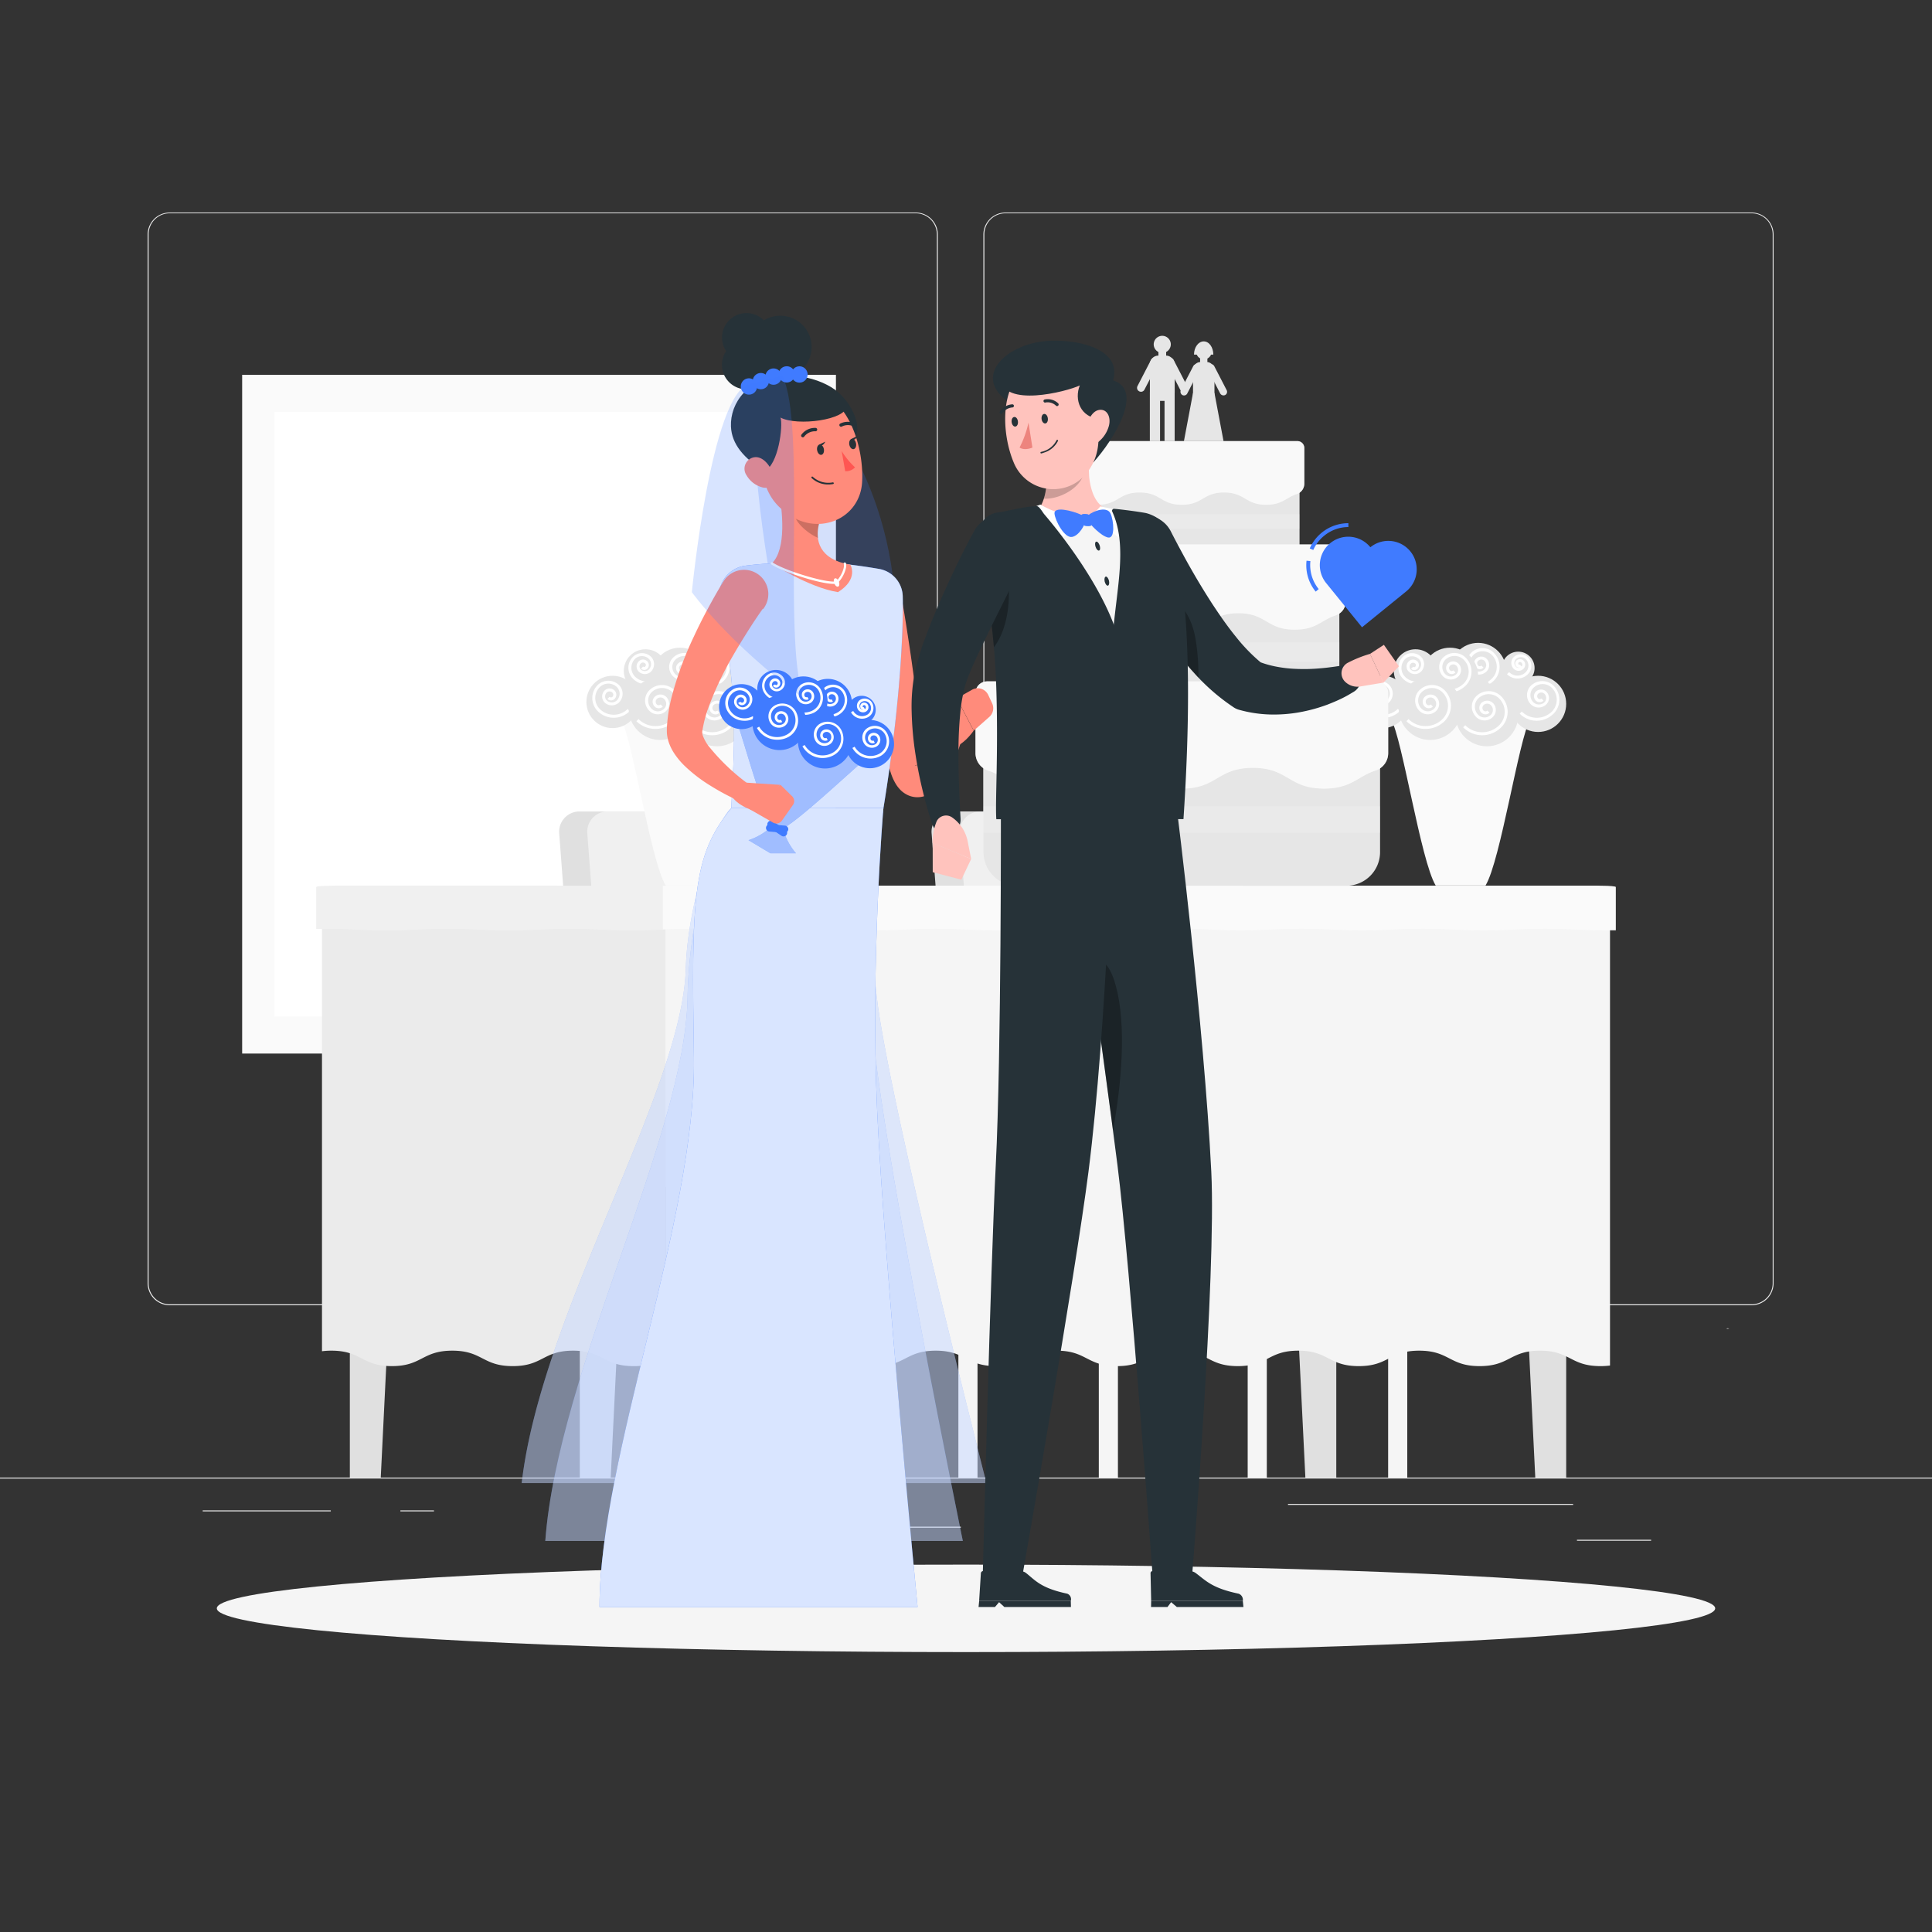 <svg xmlns="http://www.w3.org/2000/svg" viewBox="0 0 500 500"><rect x="0" y="0" width="500" height="500" fill="#333333" stroke="none"/><g id="freepik--background-complete--inject-1"><rect y="382.4" width="500" height="0.25" style="fill:#ebebeb"></rect><rect x="333.33" y="389.21" width="73.79" height="0.25" style="fill:#ebebeb"></rect><rect x="103.62" y="390.89" width="8.69" height="0.25" style="fill:#ebebeb"></rect><rect x="408.12" y="398.49" width="19.19" height="0.25" style="fill:#ebebeb"></rect><rect x="200" y="395.11" width="48.67" height="0.25" style="fill:#ebebeb"></rect><rect x="166.72" y="395.11" width="24.38" height="0.25" style="fill:#ebebeb"></rect><rect x="52.46" y="390.89" width="33.15" height="0.25" style="fill:#ebebeb"></rect><path d="M237,337.8H43.91a5.71,5.71,0,0,1-5.7-5.71V60.66A5.71,5.71,0,0,1,43.91,55H237a5.71,5.71,0,0,1,5.71,5.71V332.09A5.71,5.71,0,0,1,237,337.8ZM43.91,55.2a5.46,5.46,0,0,0-5.45,5.46V332.09a5.46,5.46,0,0,0,5.45,5.46H237a5.47,5.47,0,0,0,5.46-5.46V60.66A5.47,5.47,0,0,0,237,55.2Z" style="fill:#ebebeb"></path><path d="M453.31,337.8H260.21a5.72,5.72,0,0,1-5.71-5.71V60.66A5.72,5.72,0,0,1,260.21,55h193.1A5.71,5.71,0,0,1,459,60.66V332.09A5.71,5.71,0,0,1,453.31,337.8ZM260.21,55.2a5.47,5.47,0,0,0-5.46,5.46V332.09a5.47,5.47,0,0,0,5.46,5.46h193.1a5.47,5.47,0,0,0,5.46-5.46V60.66a5.47,5.47,0,0,0-5.46-5.46Z" style="fill:#ebebeb"></path><path d="M447.5,343.83a2.38,2.38,0,0,1-.67.07l.15-.14C447.3,343.78,447.5,343.8,447.5,343.83Z" style="fill:#f5f5f5"></path><rect x="62.67" y="97" width="153.67" height="175.66" style="fill:#fafafa"></rect><rect x="71.05" y="106.59" width="136.9" height="156.5" style="fill:#fff"></rect><path d="M320.25,307.17H248l-6.89-91.38A5.24,5.24,0,0,1,246.2,210h61.49a6,6,0,0,1,5.68,5.78Z" style="fill:#e0e0e0"></path><path d="M327.54,307.17H255.32l-6.89-91.38a5.25,5.25,0,0,1,5.06-5.78H315a6,6,0,0,1,5.68,5.78Z" style="fill:#f0f0f0"></path><path d="M257,291.12H307a0,0,0,0,1,0,0v16.05a0,0,0,0,1,0,0H251.39a0,0,0,0,1,0,0V296.68A5.57,5.57,0,0,1,257,291.12Z" style="fill:#e0e0e0"></path><path d="M296.16,291.12h63.61a5.57,5.57,0,0,1,5.57,5.57v10.49a0,0,0,0,1,0,0H290.6a0,0,0,0,1,0,0V296.68A5.57,5.57,0,0,1,296.16,291.12Z" style="fill:#f0f0f0"></path><rect x="248.03" y="307.17" width="4.95" height="75.23" style="fill:#f5f5f5"></rect><rect x="284.37" y="307.17" width="4.95" height="75.23" style="fill:#f5f5f5"></rect><rect x="322.9" y="307.17" width="4.95" height="75.23" style="fill:#f5f5f5"></rect><rect x="359.25" y="307.17" width="4.95" height="75.23" style="fill:#f5f5f5"></rect><path d="M223.84,307.17H151.62l-6.89-91.38a5.25,5.25,0,0,1,5.06-5.78h61.49a6,6,0,0,1,5.68,5.78Z" style="fill:#e0e0e0"></path><path d="M231.13,307.17H158.91L152,215.79a5.25,5.25,0,0,1,5.06-5.78h61.5a6,6,0,0,1,5.67,5.78Z" style="fill:#f0f0f0"></path><path d="M160.55,291.12h50.08a0,0,0,0,1,0,0v16.05a0,0,0,0,1,0,0H155a0,0,0,0,1,0,0V296.68A5.57,5.57,0,0,1,160.55,291.12Z" style="fill:#e0e0e0"></path><path d="M199.75,291.12h63.61a5.57,5.57,0,0,1,5.57,5.57v10.49a0,0,0,0,1,0,0H194.19a0,0,0,0,1,0,0V296.68A5.57,5.57,0,0,1,199.75,291.12Z" style="fill:#f0f0f0"></path><rect x="151.62" y="307.17" width="4.95" height="75.23" style="fill:#f5f5f5"></rect><rect x="187.96" y="307.17" width="4.95" height="75.23" style="fill:#f5f5f5"></rect><rect x="226.49" y="307.17" width="4.95" height="75.23" style="fill:#f5f5f5"></rect><rect x="262.84" y="307.17" width="4.95" height="75.23" style="fill:#f5f5f5"></rect><polygon points="98.54 382.4 90.54 382.4 90.54 238.01 105.63 238.01 98.54 382.4" style="fill:#e0e0e0"></polygon><polygon points="158.05 382.4 150.05 382.4 150.05 238.01 165.13 238.01 158.05 382.4" style="fill:#e0e0e0"></polygon><polygon points="397.33 382.4 405.33 382.4 405.33 238.01 390.25 238.01 397.33 382.4" style="fill:#e0e0e0"></polygon><polygon points="337.83 382.4 345.83 382.4 345.83 238.01 330.74 238.01 337.83 382.4" style="fill:#e0e0e0"></polygon><path d="M172.22,229.23v122.1a15.41,15.41,0,0,1-8.25,2.22c-7.82,0-7.82-4-15.64-4s-7.82,4-15.64,4-7.82-4-15.64-4-7.82,4-15.64,4-7.82-4-15.64-4a17.83,17.83,0,0,0-2.44.15v-117a3.5,3.5,0,0,1,3.5-3.5Z" style="fill:#ebebeb"></path><path d="M416.67,232.73V353.4a19.92,19.92,0,0,1-2.46.15c-7.83,0-7.83-4-15.65-4s-7.82,4-15.64,4-7.82-4-15.64-4-7.82,4-15.64,4-7.82-4-15.64-4-7.82,4-15.64,4-7.82-4-15.64-4-7.82,4-15.64,4-7.82-4-15.64-4-7.82,4-15.64,4-7.82-4-15.64-4-7.82,4-15.64,4-7.82-4-15.63-4-7.82,4-15.64,4-7.82-4-15.64-4a14.53,14.53,0,0,0-7.39,1.78V229.23h241A3.5,3.5,0,0,1,416.67,232.73Z" style="fill:#f5f5f5"></path><path d="M171.52,229.23v11.34c-2.13.1-4.09.21-8.32.21-7.89,0-7.89-.37-15.78-.37s-7.89.37-15.78.37-7.89-.37-15.78-.37-7.89.37-15.78.37-7.89-.37-15.78-.37H81.83V229.56c0-.18,1.59-.33,3.54-.33Z" style="fill:#f0f0f0"></path><path d="M418.17,229.56v11.2l-2.49,0c-7.9,0-7.9-.37-15.79-.37s-7.89.37-15.78.37-7.89-.37-15.78-.37-7.89.37-15.78.37-7.89-.37-15.78-.37-7.89.37-15.78.37-7.89-.37-15.78-.37-7.89.37-15.78.37-7.89-.37-15.78-.37-7.89.37-15.78.37-7.89-.37-15.78-.37-7.89.37-15.78.37-7.89-.37-15.77-.37-7.89.37-15.78.37-7.89-.37-15.78-.37c-3.66,0-5.62.08-7.46.16V229.23H414.63C416.58,229.23,418.17,229.38,418.17,229.56Z" style="fill:#fafafa"></path><path d="M396,186.18c-2.91,5-7.66,36.61-11.55,43H371.56c-3.9-6.44-8.64-38.07-11.55-43,8.69-3.63,18-.81,18-.81S387.26,182.55,396,186.18Z" style="fill:#fafafa"></path><path d="M387.36,177.3a3.43,3.43,0,1,0,3.43-3.43A3.43,3.43,0,0,0,387.36,177.3Z" style="fill:#e6e6e6"></path><circle cx="382.54" cy="173.64" r="7.27" style="fill:#e6e6e6"></circle><path d="M382.21,178a6.3,6.3,0,0,1-4.45-1.83l.55-.55a5.51,5.51,0,0,0,7.79,0,4.33,4.33,0,0,0,0-6.12,3.47,3.47,0,0,0-4.79,0,2.63,2.63,0,0,0,0,3.72,2.07,2.07,0,0,0,2.87,0,1.56,1.56,0,0,0,0-2.19,1.16,1.16,0,0,0-1.64,0,.86.86,0,0,0,0,1.21.61.61,0,0,0,.85,0l.55.54a1.38,1.38,0,0,1-1.95,0,1.62,1.62,0,0,1,0-2.29,1.94,1.94,0,0,1,2.73,0,2.31,2.31,0,0,1,0,3.28,2.87,2.87,0,0,1-4,0,3.4,3.4,0,0,1,0-4.82,4.15,4.15,0,0,1,5.88,0,5.11,5.11,0,0,1,0,7.22A6.29,6.29,0,0,1,382.21,178Z" style="fill:#fff"></path><path d="M378.62,178a3.43,3.43,0,1,0,3.43-3.43A3.44,3.44,0,0,0,378.62,178Z" style="fill:#e6e6e6"></path><circle cx="375.26" cy="174.89" r="7.27" style="fill:#e6e6e6"></circle><path d="M374.93,179.26a6.29,6.29,0,0,1-4.44-1.84l.55-.55a5.51,5.51,0,0,0,7.79,0,4.33,4.33,0,0,0,0-6.12,3.39,3.39,0,0,0-4.79,0,2.63,2.63,0,0,0,0,3.72,2,2,0,0,0,2.87,0,1.55,1.55,0,0,0,0-2.18,1.16,1.16,0,0,0-1.64,0,.85.85,0,0,0,0,1.2.6.6,0,0,0,.85,0l.55.55a1.39,1.39,0,0,1-1.95,0,1.64,1.64,0,0,1,0-2.3,1.94,1.94,0,0,1,2.73,0,2.32,2.32,0,0,1,0,3.28,2.81,2.81,0,0,1-4,0,3.42,3.42,0,0,1,0-4.81,4.15,4.15,0,0,1,5.88,0,5.1,5.1,0,0,1,0,7.21A6.27,6.27,0,0,1,374.93,179.26Z" style="fill:#fff"></path><circle cx="357.8" cy="181.66" r="6.77" style="fill:#e6e6e6"></circle><path d="M358.11,185.75A5.83,5.83,0,0,1,354,184a4.78,4.78,0,0,1,0-6.75,4,4,0,0,1,5.51,0,3.21,3.21,0,0,1,0,4.52,2.7,2.7,0,0,1-3.72,0,2.17,2.17,0,0,1,0-3.09,1.82,1.82,0,0,1,2.57,0,1.53,1.53,0,0,1,0,2.17,1.3,1.3,0,0,1-1.84,0l.54-.54a.55.55,0,0,0,.76,0,.77.77,0,0,0,0-1.09,1.06,1.06,0,0,0-1.49,0,1.42,1.42,0,0,0,0,2,1.89,1.89,0,0,0,2.63,0,2.42,2.42,0,0,0,0-3.43,3.14,3.14,0,0,0-4.42,0,4,4,0,0,0,0,5.67,5.13,5.13,0,0,0,7.22,0l.54.54A5.83,5.83,0,0,1,358.11,185.75Z" style="fill:#fff"></path><circle cx="366.33" cy="173.64" r="5.61" style="fill:#e6e6e6"></circle><path d="M366.58,177.1a5,5,0,0,1-3.49-1.44,4,4,0,0,1,0-5.69,3.38,3.38,0,0,1,4.67,0,2.73,2.73,0,0,1,0,3.84,2.3,2.3,0,0,1-3.18,0,1.86,1.86,0,0,1,0-2.65,1.61,1.61,0,0,1,2.23,0,1.32,1.32,0,0,1,.39.94,1.34,1.34,0,0,1-.39,1,1.19,1.19,0,0,1-1.63,0l.55-.55a.38.38,0,0,0,.53,0,.54.54,0,0,0,.17-.4.56.56,0,0,0-.17-.4.82.82,0,0,0-1.14,0,1.1,1.1,0,0,0,0,1.56,1.51,1.51,0,0,0,2.09,0,1.94,1.94,0,0,0,0-2.75,2.59,2.59,0,0,0-3.57,0,3.27,3.27,0,0,0,0,4.61,4.18,4.18,0,0,0,5.89,0l.54.54A4.91,4.91,0,0,1,366.58,177.1Z" style="fill:#fff"></path><path d="M366.7,176.86a3.43,3.43,0,1,0,3.43-3.43A3.43,3.43,0,0,0,366.7,176.86Z" style="fill:#e6e6e6"></path><circle cx="398.06" cy="182.16" r="7.27" style="fill:#e6e6e6"></circle><path d="M397.73,186.53a6.23,6.23,0,0,1-4.44-1.84l.55-.54a5.52,5.52,0,0,0,7.79,0,4.36,4.36,0,0,0,0-6.13,3.39,3.39,0,0,0-4.79,0,2.64,2.64,0,0,0,0,3.73,2.09,2.09,0,0,0,2.87,0,1.56,1.56,0,0,0,.45-1.1,1.54,1.54,0,0,0-.45-1.09,1.16,1.16,0,0,0-1.64,0,.84.84,0,0,0,0,1.2.56.56,0,0,0,.42.18h0a.58.58,0,0,0,.43-.18l.54.55a1.35,1.35,0,0,1-1,.4h0a1.35,1.35,0,0,1-1-.4,1.64,1.64,0,0,1,0-2.3,1.94,1.94,0,0,1,2.73,0,2.32,2.32,0,0,1,0,3.28,2.86,2.86,0,0,1-4,0,3.39,3.39,0,0,1,0-4.81,4.16,4.16,0,0,1,5.88,0,5.1,5.1,0,0,1,0,7.21A6.23,6.23,0,0,1,397.73,186.53Z" style="fill:#fff"></path><circle cx="384.81" cy="185" r="8.14" style="fill:#e6e6e6"></circle><path d="M383.6,190.28a7,7,0,0,1-4.94-2.05l.54-.54a6.23,6.23,0,0,0,8.79,0,4.9,4.9,0,0,0,0-6.92,3.84,3.84,0,0,0-5.43,0,3,3,0,0,0,0,4.23,2.33,2.33,0,0,0,3.28,0,1.78,1.78,0,0,0,0-2.51,1.37,1.37,0,0,0-1.9,0,1,1,0,0,0,0,1.41.72.72,0,0,0,1,0l.54.54a1.52,1.52,0,0,1-2.11,0,1.77,1.77,0,0,1,0-2.5,2.16,2.16,0,0,1,3,0,2.54,2.54,0,0,1,0,3.6,3.07,3.07,0,0,1-4.36,0,3.76,3.76,0,0,1,0-5.32,4.6,4.6,0,0,1,6.51,0,5.66,5.66,0,0,1,0,8A7,7,0,0,1,383.6,190.28Z" style="fill:#fff"></path><circle cx="370.13" cy="183.36" r="8.14" style="fill:#e6e6e6"></circle><path d="M368.92,188.64a6.93,6.93,0,0,1-4.94-2l.54-.54a6.23,6.23,0,0,0,8.79,0,4.89,4.89,0,0,0,0-6.92,3.84,3.84,0,0,0-5.43,0,3,3,0,0,0,0,4.23,2.33,2.33,0,0,0,3.28,0,1.77,1.77,0,0,0,0-2.51,1.34,1.34,0,0,0-1.9,0,1,1,0,0,0,0,1.41.71.71,0,0,0,.51.21h0a.71.71,0,0,0,.51-.21l.54.55a1.47,1.47,0,0,1-1.05.43h0a1.51,1.51,0,0,1-1.06-.43,1.78,1.78,0,0,1,0-2.51,2.18,2.18,0,0,1,3,0,2.57,2.57,0,0,1,0,3.61,3.1,3.1,0,0,1-4.37,0,3.77,3.77,0,0,1,0-5.33,4.61,4.61,0,0,1,6.52,0,5.69,5.69,0,0,1,0,8A7,7,0,0,1,368.92,188.64Z" style="fill:#fff"></path><circle cx="392.91" cy="172.89" r="4.24" style="fill:#e6e6e6"></circle><path d="M392.71,175.6a3.79,3.79,0,0,1-2.7-1.12l.55-.54a3,3,0,0,0,4.31,0,2.38,2.38,0,0,0,0-3.35,1.82,1.82,0,0,0-2.56,0,1.38,1.38,0,0,0,0,1.95,1,1,0,0,0,1.15.2,1,1,0,0,1-1-.23,1.1,1.1,0,0,1,0-1.56,1.31,1.31,0,0,1,1.82,0,1.5,1.5,0,0,1,0,2.13,1.8,1.8,0,0,1-2.54,0,2.14,2.14,0,0,1,0-3,2.59,2.59,0,0,1,3.66,0,3.14,3.14,0,0,1,0,4.43A3.82,3.82,0,0,1,392.71,175.6Zm.58-3.64.52.52a.75.75,0,0,0-.06-1,.53.53,0,0,0-.73,0,.33.33,0,0,0,0,.47A.18.18,0,0,0,393.29,172Z" style="fill:#fff"></path><rect x="265.09" y="141.75" width="81.53" height="41.18" rx="2.63" ry="2.63" style="fill:#e6e6e6"></rect><rect x="275.4" y="114.79" width="60.92" height="30.77" rx="1.97" ry="1.97" style="fill:#e6e6e6"></rect><path d="M348.28,143.3v12.33a3.79,3.79,0,0,1-2.6,3.63c-3.67,1.16-4.95,3.7-10.6,3.7-7.31,0-7.31-4.26-14.62-4.26s-7.3,4.26-14.61,4.26-7.31-4.26-14.61-4.26S283.93,163,276.62,163c-5.64,0-6.93-2.54-10.58-3.7a3.79,3.79,0,0,1-2.6-3.63V143.3a2.38,2.38,0,0,1,2.37-2.39H345.9A2.39,2.39,0,0,1,348.28,143.3Z" style="fill:#f0f0f0"></path><path d="M348.28,143.3v12.33a3.79,3.79,0,0,1-2.6,3.63c-3.67,1.16-4.95,3.7-10.6,3.7-7.31,0-7.31-4.26-14.62-4.26s-7.3,4.26-14.61,4.26-7.31-4.26-14.61-4.26S283.93,163,276.62,163c-5.64,0-6.93-2.54-10.58-3.7a3.79,3.79,0,0,1-2.6-3.63V143.3a2.38,2.38,0,0,1,2.37-2.39H345.9A2.39,2.39,0,0,1,348.28,143.3Z" style="fill:#fff;opacity:0.6"></path><path d="M337.55,115.94v9.21a2.81,2.81,0,0,1-1.94,2.71c-2.74.87-3.7,2.77-7.92,2.77-5.46,0-5.46-3.18-10.92-3.18s-5.46,3.18-10.92,3.18-5.46-3.18-10.92-3.18-5.45,3.18-10.91,3.18c-4.22,0-5.18-1.9-7.91-2.76a2.83,2.83,0,0,1-1.94-2.72v-9.21a1.78,1.78,0,0,1,1.77-1.78h59.84A1.78,1.78,0,0,1,337.55,115.94Z" style="fill:#f0f0f0"></path><path d="M337.55,115.94v9.21a2.81,2.81,0,0,1-1.94,2.71c-2.74.87-3.7,2.77-7.92,2.77-5.46,0-5.46-3.18-10.92-3.18s-5.46,3.18-10.92,3.18-5.46-3.18-10.92-3.18-5.45,3.18-10.91,3.18c-4.22,0-5.18-1.9-7.91-2.76a2.83,2.83,0,0,1-1.94-2.72v-9.21a1.78,1.78,0,0,1,1.77-1.78h59.84A1.78,1.78,0,0,1,337.55,115.94Z" style="fill:#fff;opacity:0.6"></path><rect x="275.4" y="133.08" width="60.92" height="3.76" style="fill:#fafafa;opacity:0.2"></rect><path d="M257.85,177.39h96a3.31,3.31,0,0,1,3.31,3.31v39.82a8.71,8.71,0,0,1-8.71,8.71H263.24a8.71,8.71,0,0,1-8.71-8.71V180.7A3.31,3.31,0,0,1,257.85,177.39Z" style="fill:#e6e6e6"></path><rect x="254.54" y="208.67" width="102.65" height="6.85" style="fill:#fafafa;opacity:0.2"></rect><rect x="265.09" y="166.24" width="81.53" height="5.04" style="fill:#fafafa;opacity:0.2"></rect><path d="M359.26,179.34v15.52a4.76,4.76,0,0,1-3.27,4.56c-4.61,1.47-6.23,4.67-13.34,4.67-9.21,0-9.21-5.37-18.41-5.37s-9.2,5.37-18.39,5.37-9.2-5.37-18.4-5.37-9.2,5.37-18.4,5.37c-7.1,0-8.72-3.2-13.33-4.66a4.78,4.78,0,0,1-3.26-4.57V179.34a3,3,0,0,1,3-3H356.27A3,3,0,0,1,359.26,179.34Z" style="fill:#f0f0f0"></path><path d="M359.26,179.34v15.52a4.76,4.76,0,0,1-3.27,4.56c-4.61,1.47-6.23,4.67-13.34,4.67-9.21,0-9.21-5.37-18.41-5.37s-9.2,5.37-18.39,5.37-9.2-5.37-18.4-5.37-9.2,5.37-18.4,5.37c-7.1,0-8.72-3.2-13.33-4.66a4.78,4.78,0,0,1-3.26-4.57V179.34a3,3,0,0,1,3-3H356.27A3,3,0,0,1,359.26,179.34Z" style="fill:#fff;opacity:0.6"></path><path d="M303,89.12a2.21,2.21,0,1,1-2.21-2.21A2.21,2.21,0,0,1,303,89.12Z" style="fill:#e6e6e6"></path><rect x="297.59" y="92.02" width="6.42" height="11.73" rx="2.21" ry="2.21" style="fill:#e6e6e6"></rect><path d="M300.8,93.64h0a1,1,0,0,1-1-1V91a1,1,0,0,1,1-1h0a1,1,0,0,1,1,1v1.68A1,1,0,0,1,300.8,93.64Z" style="fill:#e6e6e6"></path><path d="M294.82,101.27h0a1,1,0,0,1-.43-1.37l3.47-6.72a1,1,0,0,1,1.37-.44h0a1,1,0,0,1,.43,1.37l-3.47,6.72A1,1,0,0,1,294.82,101.27Z" style="fill:#e6e6e6"></path><path d="M306.79,101.27h0a1,1,0,0,0,.43-1.37l-3.47-6.72a1,1,0,0,0-1.37-.44h0a1,1,0,0,0-.43,1.37l3.47,6.72A1,1,0,0,0,306.79,101.27Z" style="fill:#e6e6e6"></path><path d="M298.9,100.37a1.32,1.32,0,0,0-1.32,1.31v12.48h2.64V101.68A1.32,1.32,0,0,0,298.9,100.37Z" style="fill:#e6e6e6"></path><path d="M302.7,100.37a1.32,1.32,0,0,0-1.32,1.31v12.48H304V101.68A1.32,1.32,0,0,0,302.7,100.37Z" style="fill:#e6e6e6"></path><path d="M313.57,91a2,2,0,1,1-2-2A2,2,0,0,1,313.57,91Z" style="fill:#e6e6e6"></path><path d="M311.53,88.35c-1.39,0-2.52,1.53-2.52,3.42h5C314,89.88,312.92,88.35,311.53,88.35Z" style="fill:#e6e6e6"></path><rect x="308.75" y="93.69" width="5.55" height="10.85" rx="1.97" ry="1.97" style="fill:#e6e6e6"></rect><rect x="310.59" y="91.77" width="1.88" height="3.43" rx="0.94" ry="0.94" style="fill:#e6e6e6"></rect><path d="M306,102.24h0a1,1,0,0,1-.41-1.27l3.22-6.21a.93.93,0,0,1,1.26-.4h0a.93.93,0,0,1,.4,1.26l-3.21,6.22A.94.94,0,0,1,306,102.24Z" style="fill:#e6e6e6"></path><path d="M317.06,102.24h0a.94.94,0,0,0,.4-1.27l-3.21-6.21a.94.94,0,0,0-1.27-.4h0a1,1,0,0,0-.4,1.26l3.21,6.22A1,1,0,0,0,317.06,102.24Z" style="fill:#e6e6e6"></path><polygon points="314.3 101.7 311.53 101.7 308.75 101.7 306.4 114.16 311.53 114.16 316.65 114.16 314.3 101.7" style="fill:#e6e6e6"></polygon><path d="M196.67,186.18c-2.9,5-7.65,36.61-11.54,43H172.28c-3.89-6.44-8.64-38.07-11.54-43,8.69-3.63,18-.81,18-.81S188,182.55,196.67,186.18Z" style="fill:#fafafa"></path><path d="M188.09,177.3a3.43,3.43,0,1,0,3.42-3.43A3.42,3.42,0,0,0,188.09,177.3Z" style="fill:#e6e6e6"></path><circle cx="183.26" cy="173.64" r="7.27" style="fill:#e6e6e6"></circle><path d="M182.93,178a6.26,6.26,0,0,1-4.44-1.83l.54-.55a5.51,5.51,0,0,0,7.79,0,4.33,4.33,0,0,0,0-6.12,3.47,3.47,0,0,0-4.79,0,2.63,2.63,0,0,0,0,3.72,2.07,2.07,0,0,0,2.87,0,1.5,1.5,0,0,0,.46-1.09,1.53,1.53,0,0,0-.46-1.1,1.2,1.2,0,0,0-1.64,0,.88.88,0,0,0-.25.61.86.86,0,0,0,.25.6.62.62,0,0,0,.86,0l.54.54a1.36,1.36,0,0,1-1.94,0,1.58,1.58,0,0,1-.48-1.14,1.6,1.6,0,0,1,.48-1.15,2,2,0,0,1,2.73,0,2.32,2.32,0,0,1,0,3.28,2.88,2.88,0,0,1-4,0,3.4,3.4,0,0,1,0-4.82,4.15,4.15,0,0,1,5.88,0,5.11,5.11,0,0,1,0,7.22A6.26,6.26,0,0,1,182.93,178Z" style="fill:#fff"></path><path d="M179.35,178a3.43,3.43,0,1,0,3.42-3.43A3.43,3.43,0,0,0,179.35,178Z" style="fill:#e6e6e6"></path><circle cx="175.99" cy="174.89" r="7.27" style="fill:#e6e6e6"></circle><path d="M175.66,179.25a6.26,6.26,0,0,1-4.44-1.83l.54-.55a5.51,5.51,0,0,0,7.79,0,4.33,4.33,0,0,0,0-6.12,3.39,3.39,0,0,0-4.79,0,2.64,2.64,0,0,0,0,3.72,2,2,0,0,0,2.87,0,1.55,1.55,0,0,0,0-2.18,1.16,1.16,0,0,0-1.64,0,.85.85,0,0,0,0,1.2.62.62,0,0,0,.86,0l.54.55a1.38,1.38,0,0,1-1.94,0,1.62,1.62,0,0,1,0-2.3,1.94,1.94,0,0,1,2.73,0,2.33,2.33,0,0,1,0,3.28,2.81,2.81,0,0,1-4,0,3.39,3.39,0,0,1,0-4.81,4.15,4.15,0,0,1,5.88,0,5.1,5.1,0,0,1,0,7.21A6.29,6.29,0,0,1,175.66,179.25Z" style="fill:#fff"></path><circle cx="158.53" cy="181.66" r="6.77" style="fill:#e6e6e6"></circle><path d="M158.83,185.75a5.85,5.85,0,0,1-4.15-1.72,4.78,4.78,0,0,1,0-6.75,4,4,0,0,1,5.51,0,3.14,3.14,0,0,1,.94,2.26,3.17,3.17,0,0,1-.94,2.26,2.7,2.7,0,0,1-3.72,0,2.19,2.19,0,0,1,0-3.09,1.83,1.83,0,0,1,2.58,0,1.53,1.53,0,0,1,0,2.17,1.31,1.31,0,0,1-1.85,0l.55-.54a.53.53,0,0,0,.75,0,.77.77,0,0,0,0-1.09,1.06,1.06,0,0,0-1.49,0,1.42,1.42,0,0,0,0,2,1.9,1.9,0,0,0,2.64,0,2.43,2.43,0,0,0,0-3.43,3.14,3.14,0,0,0-4.42,0,4,4,0,0,0,0,5.67,5.12,5.12,0,0,0,7.21,0l.54.54A5.81,5.81,0,0,1,158.83,185.75Z" style="fill:#fff"></path><circle cx="167.05" cy="173.64" r="5.61" style="fill:#e6e6e6"></circle><path d="M167.31,177.1a4.91,4.91,0,0,1-3.49-1.44,4,4,0,0,1,0-5.69,3.36,3.36,0,0,1,4.66,0,2.69,2.69,0,0,1,.79,1.92,2.73,2.73,0,0,1-.79,1.92,2.3,2.3,0,0,1-3.18,0,1.88,1.88,0,0,1,0-2.65,1.57,1.57,0,0,1,2.23,0,1.34,1.34,0,0,1,0,1.89,1.17,1.17,0,0,1-1.62,0l.54-.55a.38.38,0,0,0,.53,0,.56.56,0,0,0,0-.8.82.82,0,0,0-1.15,0,1.1,1.1,0,0,0,0,1.56,1.51,1.51,0,0,0,2.09,0,1.9,1.9,0,0,0,.57-1.37,1.94,1.94,0,0,0-.57-1.38,2.59,2.59,0,0,0-3.57,0,3.27,3.27,0,0,0,0,4.61,4.18,4.18,0,0,0,5.89,0l.55.54A5,5,0,0,1,167.31,177.1Z" style="fill:#fff"></path><path d="M167.43,176.86a3.43,3.43,0,1,0,3.42-3.43A3.42,3.42,0,0,0,167.43,176.86Z" style="fill:#e6e6e6"></path><circle cx="198.79" cy="182.16" r="7.27" style="fill:#e6e6e6"></circle><path d="M198.45,186.53a6.26,6.26,0,0,1-4.44-1.84l.55-.54a5.53,5.53,0,0,0,7.79,0,4.34,4.34,0,0,0,0-6.13,3.47,3.47,0,0,0-4.79,0,2.64,2.64,0,0,0,0,3.73,2,2,0,0,0,2.87,0,1.56,1.56,0,0,0,0-2.19,1.16,1.16,0,0,0-1.64,0,.85.85,0,0,0,0,1.2.61.61,0,0,0,.85,0l.55.55a1.41,1.41,0,0,1-1.95,0,1.64,1.64,0,0,1,0-2.3,1.94,1.94,0,0,1,2.73,0,2.31,2.31,0,0,1,0,3.28,2.81,2.81,0,0,1-4,0,3.42,3.42,0,0,1,0-4.81,4.15,4.15,0,0,1,3-1.22,4.08,4.08,0,0,1,2.93,1.22,5.1,5.1,0,0,1,0,7.21A6.23,6.23,0,0,1,198.45,186.53Z" style="fill:#fff"></path><circle cx="185.53" cy="185" r="8.14" style="fill:#e6e6e6"></circle><path d="M184.32,190.28a7,7,0,0,1-4.94-2.05l.55-.54a6.22,6.22,0,0,0,8.78,0,4.89,4.89,0,0,0,0-6.92,3.83,3.83,0,0,0-5.43,0,3,3,0,0,0,0,4.23,2.32,2.32,0,0,0,3.28,0,1.76,1.76,0,0,0,0-2.51,1.33,1.33,0,0,0-1.9,0,1,1,0,0,0,0,1.41.72.72,0,0,0,1,0l.55.54a1.48,1.48,0,0,1-2.11,0,1.77,1.77,0,0,1,0-2.5,2.16,2.16,0,0,1,3,0,2.55,2.55,0,0,1,0,3.6,3.08,3.08,0,0,1-4.37,0,3.76,3.76,0,0,1,0-5.32,4.61,4.61,0,0,1,6.52,0,5.67,5.67,0,0,1,0,8A7,7,0,0,1,184.32,190.28Z" style="fill:#fff"></path><circle cx="170.85" cy="183.36" r="8.14" style="fill:#e6e6e6"></circle><path d="M169.64,188.64a6.93,6.93,0,0,1-4.94-2l.55-.54a6.23,6.23,0,0,0,8.79,0,4.91,4.91,0,0,0,0-6.92,3.83,3.83,0,0,0-5.43,0,3,3,0,0,0,0,4.23,2.31,2.31,0,0,0,3.28,0,1.78,1.78,0,0,0,0-2.51,1.36,1.36,0,0,0-1.91,0,1,1,0,0,0,0,1.41.72.72,0,0,0,1,0l.55.55a1.5,1.5,0,0,1-2.11,0,1.78,1.78,0,0,1,0-2.51,2.16,2.16,0,0,1,3,0,2.57,2.57,0,0,1,0,3.61,3.1,3.1,0,0,1-4.37,0,3.77,3.77,0,0,1,0-5.33,4.63,4.63,0,0,1,6.52,0,5.67,5.67,0,0,1,0,8A6.93,6.93,0,0,1,169.64,188.64Z" style="fill:#fff"></path><circle cx="193.63" cy="172.89" r="4.24" style="fill:#e6e6e6"></circle><path d="M193.44,175.6a3.82,3.82,0,0,1-2.71-1.12l.55-.54a3.06,3.06,0,0,0,4.32,0,2.38,2.38,0,0,0,0-3.35,1.84,1.84,0,0,0-2.57,0,1.38,1.38,0,0,0,0,1.95,1,1,0,0,0,1.15.2,1,1,0,0,1-1-.23,1.1,1.1,0,0,1,0-1.56,1.25,1.25,0,0,1,.91-.38h0a1.24,1.24,0,0,1,.91.38,1.51,1.51,0,0,1,0,2.13,1.8,1.8,0,0,1-2.54,0,2.15,2.15,0,0,1,0-3,2.59,2.59,0,0,1,3.66,0,3.14,3.14,0,0,1,0,4.43A3.79,3.79,0,0,1,193.44,175.6ZM194,172l.51.52a.72.72,0,0,0,.16-.47.74.74,0,0,0-.22-.52.48.48,0,0,0-.36-.15h0a.48.48,0,0,0-.36.15.33.33,0,0,0,0,.47A.18.18,0,0,0,194,172Z" style="fill:#fff"></path></g><g id="freepik--Shadow--inject-1"><ellipse id="freepik--path--inject-1" cx="250" cy="416.24" rx="193.89" ry="11.32" style="fill:#f5f5f5"></ellipse></g><g id="freepik--character-1--inject-1"><path d="M207,96.7c9.74,12.46,28.15,35.32,24.44,76.69C208.17,159,200,153.45,200,153.45s-9.85-52-.77-54.6S207,96.7,207,96.7Z" style="fill:#407BFF;opacity:0.2"></path><path d="M233.65,156.49c.45,2.52.83,5,1.22,7.54s.77,5,1.12,7.55q1.06,7.56,2,15.15c.3,2.52.59,5.11.84,7.57l.19,1.84.08.7a6.69,6.69,0,0,0,.11.67c.08.42.16.79.2,1s0,0-.75-.39a2.45,2.45,0,0,0-1.28-.19.94.94,0,0,0-.53.21c0,.08.28,0,.59-.27a14,14,0,0,0,2.2-2.1c1.51-1.7,3-3.72,4.42-5.66l.07-.1a2.54,2.54,0,0,1,4.48,2.24,39.75,39.75,0,0,1-3.13,7.55,19.83,19.83,0,0,1-2.64,3.77,9.81,9.81,0,0,1-2.48,2,6.47,6.47,0,0,1-2.34.72,5.86,5.86,0,0,1-3.13-.54,6.59,6.59,0,0,1-2.13-1.61,8.2,8.2,0,0,1-1.11-1.57,13.13,13.13,0,0,1-1.12-2.6c-.14-.4-.24-.77-.34-1.17a10.64,10.64,0,0,1-.25-1.18l-.32-1.93-1.22-7.53-2.44-15-1.17-7.51-1.13-7.5a5.08,5.08,0,0,1,10-1.64Z" style="fill:#ff8b7b"></path><path d="M244.06,189.4l3.55-8.67,4.37,8.36s-3.3,5-7.13,4.6Z" style="fill:#ff8b7b"></path><path d="M255.77,179.89l1,2.14a3,3,0,0,1-.76,3.53l-4,3.53-4.37-8.36,3.9-2.21A3,3,0,0,1,255.77,179.89Z" style="fill:#ff8b7b"></path><path d="M233.63,154.38c.15,6.73-.27,25.73-5,54.8H189.26c.57-14,2.22-27.38-3-53.51a7.79,7.79,0,0,1,6.7-9.28c2.09-.26,4.42-.48,6.84-.59a119,119,0,0,1,17.11,0c3.68.33,7.61.93,10.62,1.44A7.4,7.4,0,0,1,233.63,154.38Z" style="fill:#407BFF"></path><path d="M233.63,154.38c.15,6.73-.27,25.73-5,54.8H189.26c.57-14,2.22-27.38-3-53.51a7.79,7.79,0,0,1,6.7-9.28c2.09-.26,4.42-.48,6.84-.59a119,119,0,0,1,17.11,0c3.68.33,7.61.93,10.62,1.44A7.4,7.4,0,0,1,233.63,154.38Z" style="fill:#fff;opacity:0.8"></path><path d="M201.45,126.53c1.08,5.51,2.15,15.59-1.7,19.27,0,0,9.46,6.2,17.11,7.45,5.47-3.41,3.21-7.11,3.21-7.11-8.13-1.35-9.19-6.36-8.12-10.64Z" style="fill:#ff8b7b"></path><path d="M212,135.5l-6.22-5.3a8.28,8.28,0,0,0-.13,3c.22,2.14,3.63,5,6.06,6A9.92,9.92,0,0,1,212,135.5Z" style="opacity:0.2"></path><path d="M218.1,102.7c2.47,2.49,6.32,9.62,1.45,12.2S214.06,98.64,218.1,102.7Z" style="fill:#263238"></path><path d="M195.64,116.44c2.16,9,2.88,12.78,8.27,16.61,8.12,5.77,18.64,1.16,19.2-8.25.5-8.47-3.12-21.69-12.61-23.72A12.56,12.56,0,0,0,195.64,116.44Z" style="fill:#ff8b7b"></path><path d="M197.84,121.91c3.6-1.57,4.86-11.69,4.16-13.84,4.35,2.3,17.14.6,17.09-3s-7.93-8.41-16.64-7.81-13.53,6.88-13.28,13.12C189.36,114.92,192.48,118.63,197.84,121.91Z" style="fill:#263238"></path><path d="M211.47,116.53c.13.74.63,1.27,1.11,1.18s.77-.75.64-1.48-.63-1.27-1.11-1.18S211.34,115.8,211.47,116.53Z" style="fill:#263238"></path><path d="M219.8,115.06c.13.74.63,1.26,1.11,1.18s.77-.75.63-1.49-.62-1.26-1.1-1.18S219.67,114.32,219.8,115.06Z" style="fill:#263238"></path><path d="M220.23,113.65l1.68-.82S221.25,114.37,220.23,113.65Z" style="fill:#263238"></path><path d="M217.82,116.72a20.11,20.11,0,0,0,3.46,4.23,3.22,3.22,0,0,1-2.54,1Z" style="fill:#ff5652"></path><path d="M214.34,125.38a7.08,7.08,0,0,0,1.26-.11.22.22,0,0,0,.18-.25.23.23,0,0,0-.26-.18,5.93,5.93,0,0,1-5.16-1.44.22.22,0,0,0-.31,0,.21.21,0,0,0,0,.31A6.11,6.11,0,0,0,214.34,125.38Z" style="fill:#263238"></path><path d="M193.2,123a6.71,6.71,0,0,0,4.07,3.13c2.28.6,3.38-1.45,2.72-3.59-.6-1.92-2.51-4.54-4.79-4.2A3,3,0,0,0,193.2,123Z" style="fill:#ff8b7b"></path><path d="M207.81,113.18a.44.44,0,0,0,.3-.17,3.52,3.52,0,0,1,2.85-1.4.44.44,0,1,0,.08-.87,4.35,4.35,0,0,0-3.62,1.73.43.43,0,0,0,.08.61A.4.4,0,0,0,207.81,113.18Z" style="fill:#263238"></path><path d="M221.36,110.46a.47.47,0,0,0,.24-.22.44.44,0,0,0-.2-.59,4.34,4.34,0,0,0-4,0,.44.44,0,0,0,.45.75,3.45,3.45,0,0,1,3.17,0A.48.48,0,0,0,221.36,110.46Z" style="fill:#263238"></path><path d="M211.9,115.12l1.68-.82S212.92,115.84,211.9,115.12Z" style="fill:#263238"></path><g style="opacity:0.5"><path d="M227.22,260.49a161.51,161.51,0,0,1,1.42-51.31H189.26c-3.65,2.51-11.29,24-11.77,41.43-.88,31.88-37.4,89.19-42.47,133.2H255.28S231.64,291.47,227.22,260.49Z" style="fill:#407BFF"></path><path d="M227.22,260.49a161.51,161.51,0,0,1,1.42-51.31H189.26c-3.65,2.51-11.29,24-11.77,41.43-.88,31.88-37.4,89.19-42.47,133.2H255.28S231.64,291.47,227.22,260.49Z" style="fill:#fff;opacity:0.7"></path></g><g style="opacity:0.5"><path d="M226.07,269.19c-3.22-31.18,2.57-60,2.57-60H189.26c-3.7,3.08-11,27.69-11.31,48.76-.5,35.81-33.57,96.79-36.83,140.85H249.18S229.62,303.59,226.07,269.19Z" style="fill:#407BFF"></path><path d="M226.07,269.19c-3.22-31.18,2.57-60,2.57-60H189.26c-3.7,3.08-11,27.69-11.31,48.76-.5,35.81-33.57,96.79-36.83,140.85H249.18S229.62,303.59,226.07,269.19Z" style="fill:#fff;opacity:0.7"></path></g><path d="M227,287.33c-1.75-38.76,1.62-78.15,1.62-78.15H189.26c-10.2,12.36-10.28,23.53-9.67,64.59.62,41.63-24.44,103.38-24.44,142.12h82.32S228.76,326.09,227,287.33Z" style="fill:#407BFF"></path><path d="M227,287.33c-1.75-38.76,1.62-78.15,1.62-78.15H189.26c-10.2,12.36-10.28,23.53-9.67,64.59.62,41.63-24.44,103.38-24.44,142.12h82.32S228.76,326.09,227,287.33Z" style="fill:#fff;opacity:0.8"></path><path d="M206,220.83l-6.61,0-5.68-3.39a15.79,15.79,0,0,0,6.2-3.78c-2.41-3.93-6.8-19.65-9.21-27.06,9-.73,17.09,4,17.09,4s9.37.1,16.71,5.38c-5.89,5.1-17.77,16.29-21.86,18.41A15.76,15.76,0,0,0,206,220.83Z" style="fill:#407BFF"></path><path d="M206,220.83l-6.61,0-5.68-3.39a15.79,15.79,0,0,0,6.2-3.78c-2.41-3.93-6.8-19.65-9.21-27.06,9-.73,17.09,4,17.09,4s9.37.1,16.71,5.38c-5.89,5.1-17.77,16.29-21.86,18.41A15.76,15.76,0,0,0,206,220.83Z" style="fill:#fff;opacity:0.5"></path><path d="M217.39,186.08A2.95,2.95,0,1,0,221,184,2.94,2.94,0,0,0,217.39,186.08Z" style="fill:#407BFF"></path><path d="M208.22,180.27a6.25,6.25,0,1,0,7.69-4.35A6.24,6.24,0,0,0,208.22,180.27Z" style="fill:#407BFF"></path><path d="M214.41,185.68a5.38,5.38,0,0,1-4.7-2.74l.57-.32a4.75,4.75,0,0,0,6.45,1.79,3.72,3.72,0,0,0,1.41-5.07,2.9,2.9,0,0,0-4-1.1,2.26,2.26,0,0,0-.86,3.08,1.75,1.75,0,0,0,2.38.66,1.34,1.34,0,0,0,.5-1.81,1,1,0,0,0-1.36-.38.72.72,0,0,0-.34.44.73.73,0,0,0,.06.56.53.53,0,0,0,.71.2l.33.57a1.18,1.18,0,0,1-1.61-.45,1.38,1.38,0,0,1-.13-1.05,1.36,1.36,0,0,1,.66-.84,1.63,1.63,0,0,1,1.26-.16,1.7,1.7,0,0,1,1,.78,2,2,0,0,1-.76,2.72,2.42,2.42,0,0,1-3.28-.91,2.94,2.94,0,0,1,1.11-4,3.58,3.58,0,0,1,4.87,1.35,4.4,4.4,0,0,1-1.66,6A5.41,5.41,0,0,1,214.41,185.68Z" style="fill:#fff"></path><path d="M210,184.62a2.95,2.95,0,1,0,3.63-2.05A3,3,0,0,0,210,184.62Z" style="fill:#407BFF"></path><circle cx="207.93" cy="181.3" r="6.25" transform="translate(-3.01 3.51) rotate(-0.96)" style="fill:#407BFF"></circle><path d="M208.11,185a5.39,5.39,0,0,1-4.71-2.75L204,182a4.73,4.73,0,0,0,6.45,1.79,3.73,3.73,0,0,0,1.41-5.07,2.92,2.92,0,0,0-4-1.1,2.27,2.27,0,0,0-.86,3.08,1.73,1.73,0,0,0,2.38.66,1.33,1.33,0,0,0,.5-1.81,1,1,0,0,0-1.35-.37.72.72,0,0,0-.28,1,.51.51,0,0,0,.7.2l.33.58a1.19,1.19,0,0,1-1.61-.45,1.39,1.39,0,0,1,.53-1.9,1.66,1.66,0,0,1,2.26.63,2,2,0,0,1-.75,2.71,2.42,2.42,0,0,1-3.28-.91,2.92,2.92,0,0,1,1.11-4,3.56,3.56,0,0,1,4.86,1.36,4.37,4.37,0,0,1-1.66,6A5.35,5.35,0,0,1,208.11,185Z" style="fill:#fff"></path><path d="M197.52,184.44a5.82,5.82,0,1,1-4-7.16A5.82,5.82,0,0,1,197.52,184.44Z" style="fill:#407BFF"></path><path d="M192.59,186.53a5.31,5.31,0,0,1-1.36-.19,5,5,0,0,1-3-2.38,4.11,4.11,0,0,1,1.55-5.59,3.36,3.36,0,0,1,4.57,1.27,2.7,2.7,0,0,1,.25,2.08,2.74,2.74,0,0,1-1.3,1.66,2.27,2.27,0,0,1-3.08-.86,1.87,1.87,0,0,1,.71-2.55,1.57,1.57,0,0,1,2.14.59,1.3,1.3,0,0,1,.12,1,1.28,1.28,0,0,1-.62.8,1.15,1.15,0,0,1-.85.1,1.13,1.13,0,0,1-.68-.53l.58-.32a.47.47,0,0,0,.27.21.43.43,0,0,0,.35,0,.65.65,0,0,0,.25-.89.9.9,0,0,0-1.23-.35,1.22,1.22,0,0,0-.46,1.66,1.6,1.6,0,0,0,2.18.6,2.08,2.08,0,0,0,.79-2.83,2.64,2.64,0,0,0-1.62-1.27,2.6,2.6,0,0,0-2,.25,3.45,3.45,0,0,0-1.31,4.68,4.4,4.4,0,0,0,6,1.67l.32.57A4.92,4.92,0,0,1,192.59,186.53Z" style="fill:#fff"></path><path d="M205.47,179.5a4.83,4.83,0,1,1-3.36-5.94A4.83,4.83,0,0,1,205.47,179.5Z" style="fill:#407BFF"></path><path d="M201.38,181.29a4.25,4.25,0,0,1-3.7-2.16,3.46,3.46,0,0,1,1.31-4.71,2.84,2.84,0,0,1,3.86,1.08,2.33,2.33,0,0,1-.88,3.17,1.94,1.94,0,0,1-2.64-.73,1.62,1.62,0,0,1,.61-2.19,1.35,1.35,0,0,1,1.85.51,1.15,1.15,0,0,1-.44,1.57,1,1,0,0,1-.74.09,1,1,0,0,1-.6-.47l.58-.32a.32.32,0,0,0,.19.15.37.37,0,0,0,.25,0,.49.49,0,0,0,.19-.66.7.7,0,0,0-.95-.27.95.95,0,0,0-.36,1.3,1.27,1.27,0,0,0,1.73.48,1.67,1.67,0,0,0,.63-2.28,2.17,2.17,0,0,0-3-.82,2.79,2.79,0,0,0-1.06,3.81,3.59,3.59,0,0,0,4.87,1.36l.33.57A4.26,4.26,0,0,1,201.38,181.29Z" style="fill:#fff"></path><path d="M200.39,181a2.95,2.95,0,1,0,3.63-2.05A2.94,2.94,0,0,0,200.39,181Z" style="fill:#407BFF"></path><circle cx="225.13" cy="192.57" r="6.25" transform="translate(-24.65 351.87) rotate(-73.07)" style="fill:#407BFF"></circle><path d="M225.31,196.31a5.4,5.4,0,0,1-4.71-2.74l.58-.33a4.74,4.74,0,0,0,6.44,1.8A3.73,3.73,0,0,0,229,190a2.93,2.93,0,0,0-1.76-1.38,2.89,2.89,0,0,0-2.21.27,2.26,2.26,0,0,0-.86,3.08,1.74,1.74,0,0,0,1,.83,1.81,1.81,0,0,0,1.33-.16,1.35,1.35,0,0,0,.5-1.82,1,1,0,0,0-1.36-.37.69.69,0,0,0-.34.44.71.71,0,0,0,.07.55.51.51,0,0,0,.7.2l.33.58a1.19,1.19,0,0,1-1.61-.45,1.4,1.4,0,0,1-.13-1.06,1.36,1.36,0,0,1,.66-.84,1.66,1.66,0,0,1,2.26.63,2,2,0,0,1-.76,2.71,2.32,2.32,0,0,1-1.82.22,2.35,2.35,0,0,1-1.45-1.13,2.92,2.92,0,0,1-.28-2.22,2.87,2.87,0,0,1,1.38-1.76,3.56,3.56,0,0,1,4.87,1.35,4.37,4.37,0,0,1-1.66,6A5.41,5.41,0,0,1,225.31,196.31Z" style="fill:#fff"></path><path d="M206.77,190a7,7,0,1,0,8.61-4.86A7,7,0,0,0,206.77,190Z" style="fill:#407BFF"></path><path d="M212.9,196.18a6,6,0,0,1-5.23-3.05l.57-.33a5.35,5.35,0,0,0,7.28,2,4.2,4.2,0,0,0,2-2.54,4.13,4.13,0,0,0-.39-3.19,3.29,3.29,0,0,0-4.49-1.26,2.6,2.6,0,0,0-1,3.51,2,2,0,0,0,2.72.76,1.55,1.55,0,0,0,.58-2.09,1.17,1.17,0,0,0-1.58-.43.82.82,0,0,0-.4.51.86.86,0,0,0,.08.65.61.61,0,0,0,.84.24l.33.58a1.28,1.28,0,0,1-1.75-.49,1.49,1.49,0,0,1-.14-1.15A1.51,1.51,0,0,1,213,189a1.82,1.82,0,0,1,2.47.69,2.18,2.18,0,0,1-.83,3,2.65,2.65,0,0,1-3.61-1,3.24,3.24,0,0,1,1.22-4.41,4,4,0,0,1,5.4,1.5,4.87,4.87,0,0,1-1.84,6.63A6,6,0,0,1,212.9,196.18Z" style="fill:#fff"></path><circle cx="201.73" cy="187.13" r="7" transform="translate(-51.37 79.17) rotate(-19.75)" style="fill:#407BFF"></circle><path d="M201.13,191.44a6,6,0,0,1-5.24-3.05l.58-.33a5.34,5.34,0,0,0,7.28,2,4.22,4.22,0,0,0,1.59-5.73,3.29,3.29,0,0,0-4.49-1.25,2.59,2.59,0,0,0-1.22,1.55,2.56,2.56,0,0,0,.24,2,2,2,0,0,0,2.71.76,1.52,1.52,0,0,0,.58-2.08,1.14,1.14,0,0,0-1.57-.44.87.87,0,0,0-.33,1.17.63.63,0,0,0,.85.23l.32.58a1.27,1.27,0,0,1-1.74-.49,1.51,1.51,0,0,1,.57-2.07,1.81,1.81,0,0,1,1.38-.17,1.83,1.83,0,0,1,1.1.86,2.19,2.19,0,0,1-.83,3,2.65,2.65,0,0,1-3.62-1,3.23,3.23,0,0,1,1.23-4.41,4,4,0,0,1,5.4,1.5,4.88,4.88,0,0,1-1.85,6.64A6,6,0,0,1,201.13,191.44Z" style="fill:#fff"></path><circle cx="223" cy="183.71" r="3.64" style="fill:#407BFF"></circle><path d="M223.1,186a3.3,3.3,0,0,1-2.87-1.67l.58-.33a2.62,2.62,0,0,0,3.57,1,2,2,0,0,0,.77-2.77,1.56,1.56,0,0,0-2.12-.59,1.18,1.18,0,0,0-.45,1.61.88.88,0,0,0,.91.43.8.8,0,0,1-.76-.42,1,1,0,0,1,.36-1.29,1.08,1.08,0,0,1,.84-.1,1.06,1.06,0,0,1,.67.52,1.3,1.3,0,0,1-.5,1.77,1.54,1.54,0,0,1-2.09-.59,1.85,1.85,0,0,1,.69-2.51,2.23,2.23,0,0,1,3,.84,2.7,2.7,0,0,1-1,3.67A3.24,3.24,0,0,1,223.1,186Zm.43-3,.31.54a.64.64,0,0,0,.18-.83.48.48,0,0,0-.27-.21.43.43,0,0,0-.33.05.24.24,0,0,0-.14.17.29.29,0,0,0,0,.22A.19.19,0,0,0,223.53,183Z" style="fill:#fff"></path><path d="M203,215.53l-3.9-.33a.94.94,0,0,1-.86-1h0a.94.94,0,0,1,1-.86l3.91.33a.94.94,0,0,1,.86,1h0A1,1,0,0,1,203,215.53Z" style="fill:#407BFF"></path><path d="M202.25,216.3,199,214.12a.94.94,0,0,1-.26-1.3h0a.94.94,0,0,1,1.3-.26l3.26,2.18a.94.94,0,0,1,.26,1.3h0A.94.94,0,0,1,202.25,216.3Z" style="fill:#407BFF"></path><path d="M197.38,157.6c-1.33,1.85-2.74,4-4,6s-2.59,4.17-3.8,6.29a86.68,86.68,0,0,0-6.16,13,32.31,32.31,0,0,0-1.67,6.39c0,.05,0,.17,0,.16h0s0,0,0,0a.52.52,0,0,0,0,.21,2.86,2.86,0,0,0,.2.88,10.5,10.5,0,0,0,1.38,2.48,54,54,0,0,0,10.28,9.85l.1.08a2.52,2.52,0,0,1-2.61,4.28,61.93,61.93,0,0,1-7.1-3.8,39,39,0,0,1-6.69-5.09,19.26,19.26,0,0,1-3.06-3.73,12.62,12.62,0,0,1-1.23-2.66,11.69,11.69,0,0,1-.37-1.67,9.23,9.23,0,0,1-.07-.93v-.47l0-.32a41.48,41.48,0,0,1,1.35-8.58,89.61,89.61,0,0,1,5.65-15.25c1.12-2.42,2.31-4.79,3.57-7.13s2.52-4.59,4-7a6.27,6.27,0,1,1,10.67,6.58l-.24.37Z" style="fill:#ff8b7b"></path><path d="M191.92,202.47l10,.65-6.54,6.8s-5.75-1.55-6.63-5.3Z" style="fill:#ff8b7b"></path><path d="M205.17,208.38l-2.81,4a1.76,1.76,0,0,1-2.28.52L194,209.42l8-6.3,3.05,3A1.73,1.73,0,0,1,205.17,208.38Z" style="fill:#ff8b7b"></path><path d="M215.76,151.11c-3.82,0-13.75-3.35-16.18-5.07a.29.29,0,0,1-.07-.42.31.31,0,0,1,.42-.07c2.68,1.91,13.66,5.39,16.43,4.92,1.42-1.28,2.31-3.76,2-4.51a.28.28,0,0,1,.17-.38.3.3,0,0,1,.39.17c.43,1.12-.79,4-2.26,5.22a.24.24,0,0,1-.13.07A3.72,3.72,0,0,1,215.76,151.11Z" style="fill:#fff"></path><path d="M217.17,150.74c.15.6,0,1.09-.39,1.09s-.8-.49-.95-1.08,0-1.09.38-1.09S217,150.15,217.17,150.74Z" style="fill:#fff"></path><path d="M199.52,94.41a6.34,6.34,0,1,1-6.33-6.33A6.34,6.34,0,0,1,199.52,94.41Z" style="fill:#263238"></path><circle cx="193.19" cy="87.35" r="6.33" style="fill:#263238"></circle><circle cx="201.94" cy="89.81" r="8.11" style="fill:#263238"></circle><path d="M195.93,99.85a2.1,2.1,0,0,1-1.92,2.27,2.11,2.11,0,1,1,1.92-2.27Z" style="fill:#407BFF"></path><path d="M199,98.47a2.1,2.1,0,1,1-2.27-1.93A2.1,2.1,0,0,1,199,98.47Z" style="fill:#407BFF"></path><path d="M202.29,97.29A2.11,2.11,0,1,1,200,95.36,2.11,2.11,0,0,1,202.29,97.29Z" style="fill:#407BFF"></path><path d="M205.7,96.73a2.1,2.1,0,1,1-2.27-1.93A2.09,2.09,0,0,1,205.7,96.73Z" style="fill:#407BFF"></path><path d="M209,96.73a2.11,2.11,0,1,1-2.27-1.92A2.11,2.11,0,0,1,209,96.73Z" style="fill:#407BFF"></path><path d="M202.45,97.25c6.29,12.31,0,67.28,5.46,83.48-19.44-14.26-28.86-27.48-28.86-27.48s5-51.37,14.9-53.88S202.45,97.25,202.45,97.25Z" style="fill:#407BFF;opacity:0.2"></path></g><g id="freepik--character-2--inject-1"><path d="M282.94,119.69c-2-1.23-6.32-14.4-4.38-18.82-2.74,1.83-12.93,6.15-17.19,3.38-10.3-6.69-.77-15.69,10.59-16.07,7.81-.26,18.41,2.38,16.11,10.28C296.13,100.92,288.37,113.68,282.94,119.69Z" style="fill:#263238"></path><path d="M303,137.5c.74,1.47,1.63,3.15,2.48,4.73s1.73,3.2,2.63,4.78c1.79,3.16,3.68,6.26,5.62,9.27,1,1.51,2,3,3,4.4s2.07,2.83,3.16,4.16a45.07,45.07,0,0,0,6.78,6.92l-1.68-.85a25,25,0,0,0,4.94,1.54,33.16,33.16,0,0,0,5.57.66,45.66,45.66,0,0,0,5.94-.13c1-.08,2-.18,3-.32.51-.06,1-.13,1.52-.21l1.41-.21.54-.08A3.72,3.72,0,0,1,350.4,179c-.66.39-1.13.68-1.7,1s-1.09.58-1.64.85c-1.11.53-2.24,1-3.4,1.46a42.07,42.07,0,0,1-7.22,2,37.59,37.59,0,0,1-7.77.6,33,33,0,0,1-8.08-1.24,4.82,4.82,0,0,1-1.3-.6l-.38-.26a52.6,52.6,0,0,1-9.84-8.63,93.7,93.7,0,0,1-7.64-9.6C299.1,161.34,297,158,295,154.53c-1-1.72-2-3.45-2.88-5.21s-1.78-3.48-2.69-5.44a7.5,7.5,0,0,1,13.5-6.51Z" style="fill:#263238"></path><path d="M309.33,164.93a55.88,55.88,0,0,1,.82,10.45c-.37-.39-.72-.78-1.07-1.16a93.53,93.53,0,0,1-7.65-9.6c-1-1.36-1.9-2.75-2.79-4.15-.53-1.49-1-3-1.46-4.51-.14-.5-.28-1-.41-1.48C300.59,152.78,307.39,154.85,309.33,164.93Z" style="opacity:0.3"></path><path d="M352.05,177.66l6-1-3.49-7.44a31.83,31.83,0,0,0-5.72,2.29,3.06,3.06,0,0,0-.77,4.88h0A4.57,4.57,0,0,0,352.05,177.66Z" style="fill:#ffc3bd"></path><polygon points="362.04 172.43 358.15 166.88 354.55 169.23 358.04 176.67 362.04 172.43" style="fill:#ffc3bd"></polygon><path d="M321.64,414.32H297.92l-.16-7.15a.54.54,0,0,1,.57-.58h9.61a2.7,2.7,0,0,1,1.52.52c2.57,1.9,4.14,3.89,11.08,5.33A1.69,1.69,0,0,1,321.64,414.32Z" style="fill:#263238"></path><polygon points="297.92 414.32 297.89 415.89 302.15 415.89 303.09 414.64 304.56 415.89 321.8 415.89 321.64 414.32 297.92 414.32" style="fill:#263238"></polygon><path d="M304.48,208.56s7.13,56.9,9,94.66c1.33,26.63-4.92,104-4.92,104H298.26s-5.71-79.07-9.05-105.59c-3.63-28.78-12.77-93.05-12.77-93.05Z" style="fill:#263238"></path><path d="M288.76,255.07c-1.88-6.9-4.62-7.41-6.57-5.63,2,14.62,4.21,30.56,5.85,43.1C290.27,280.51,291.57,265.24,288.76,255.07Z" style="opacity:0.3"></path><path d="M277.12,414.32H253.4l.45-7.15a.61.61,0,0,1,.63-.58h9.6a2.51,2.51,0,0,1,1.48.52c2.4,1.9,3.81,3.89,10.63,5.33A1.53,1.53,0,0,1,277.12,414.32Z" style="fill:#263238"></path><polygon points="253.41 414.32 253.25 415.89 257.5 415.89 258.56 414.64 259.92 415.89 277.16 415.89 277.12 414.32 253.41 414.32" style="fill:#263238"></polygon><path d="M288.06,208.56s-1.55,56.9-6.36,94.66c-3.39,26.63-17,104-17,104H254.35s2-79.07,3.35-105.59c1.47-28.78,1.33-93.05,1.33-93.05Z" style="fill:#263238"></path><path d="M301.14,139.11a8.32,8.32,0,0,0-6.31-5.71,49.8,49.8,0,0,0-6.4-1.1,172.4,172.4,0,0,0-19.43,0c-3.39.17-6.84.58-9.6,1h-.1a5.44,5.44,0,0,0-4.57,6.34c1.41,7.87,3.7,21.76,4.22,34.65.67,16.91-.24,30.2.08,34.28h45.72C307.52,167.27,303.93,148.51,301.14,139.11Z" style="fill:#f5f5f5"></path><ellipse cx="284.06" cy="141.31" rx="0.56" ry="1.21" transform="translate(-29.99 96.25) rotate(-18.28)" style="fill:#263238"></ellipse><path d="M287,150.29c.15.65,0,1.22-.29,1.28s-.67-.43-.82-1.07,0-1.22.29-1.28S286.84,149.64,287,150.29Z" style="fill:#263238"></path><path d="M287.51,132.23c-3.93-1.06-5.18-5-5.62-8.67a26.73,26.73,0,0,1,.6-8.23l-7.87-.51-5.2-4.31c1.44,6.26,3.07,17.67-1.16,21.84,0,0,2.94,2.09,12.61,1.57C289,133.47,287.51,132.23,287.51,132.23Z" style="fill:#ffc3bd"></path><path d="M274.32,140.89s2.48-5.17,6.08-6.89a25.82,25.82,0,0,1-11.14-3.42l-3,1.12S264.54,136.23,274.32,140.89Z" style="fill:#fff"></path><path d="M270.18,133c6,7,17.86,22.81,20,35.53,2.05,12.22,1.6,31.47,1.59,43.48H257.85c-.35-4.31.62-18.31-.09-36.15-.54-13.59-3-28.23-4.44-36.53a5.73,5.73,0,0,1,4.82-6.69h.1c2.91-.43,6.44-1.49,10-1.66C268.88,130.92,269.65,132.28,270.18,133Z" style="fill:#263238"></path><path d="M253.56,140.69c2.89.12,7.28,4,7.53,11.58.23,7-1.54,12.24-3.87,15.24C256.34,157.31,254.73,147.35,253.56,140.69Z" style="opacity:0.3"></path><path d="M265.52,144.13l-8.28,16.63c-1.36,2.77-2.7,5.53-4,8.26l-.93,2-.87,2c-.57,1.32-1.08,2.62-1.46,3.73a40.39,40.39,0,0,0-1.47,7.9c-.27,2.85-.43,5.83-.45,8.84-.08,6,.21,12.25.53,18.34V212a3.74,3.74,0,0,1-7.27,1.42c-1.09-3.17-1.93-6.25-2.69-9.44s-1.36-6.38-1.84-9.66a84.4,84.4,0,0,1-.85-10,46.58,46.58,0,0,1,.91-10.82c.45-1.93,1-3.62,1.49-5.25s1.12-3.18,1.7-4.72c1.17-3.07,2.42-6.06,3.72-9,2.62-5.89,5.36-11.61,8.45-17.28a7.5,7.5,0,0,1,13.3,6.91Z" style="fill:#263238"></path><path d="M250.41,217.62l.93,4.68-10-4.13a14.35,14.35,0,0,1,1.09-5.68,2.74,2.74,0,0,1,4-.93h0A9.88,9.88,0,0,1,250.41,217.62Z" style="fill:#ffc3bd"></path><polygon points="248.79 227.66 241.39 225.72 241.38 218.17 251.34 222.3 248.79 227.66" style="fill:#ffc3bd"></polygon><path d="M291,140.39s-5.84-5.34-10.55-6.39a8.22,8.22,0,0,0,4.3-2.95l4,.85A17.88,17.88,0,0,1,291,140.39Z" style="fill:#fff"></path><path d="M303.49,139.31a9.71,9.71,0,0,0-6.93-6.53c-2-.38-6.21-.93-8.21-1.1a.51.51,0,0,0-.5.73c4.94,10.82-.54,24.67-.23,41.58s1.1,29.35,2.79,38h15.87C309.16,168.72,306.21,147.23,303.49,139.31Z" style="fill:#263238"></path><path d="M271,122.91a21,21,0,0,1-.82,6.15c4.25.18,9.61-2.91,10.38-6.8Z" style="opacity:0.2"></path><path d="M283.56,103.22c.83,8.46,1.74,13.36-1.78,18.48a11.06,11.06,0,0,1-19.47-2.1c-3-7.17-3.83-19.82,3.78-24.73A11.18,11.18,0,0,1,283.56,103.22Z" style="fill:#ffc3bd"></path><path d="M259,98c.59,7.52,16.93,3.41,20.45,1.75-1.46,3.62.06,8.37,5.38,8.71,2.73-3.73,1.46-9.33,1.46-9.33s-2.59-6.58-8.69-7.63S258.53,92.48,259,98Z" style="fill:#263238"></path><path d="M287,110.14a8,8,0,0,1-3,4.42c-1.91,1.31-3.27-.4-3.07-2.75.17-2.11,1.38-5.34,3.47-5.71S287.55,107.89,287,110.14Z" style="fill:#ffc3bd"></path><path d="M271.17,108.2c.11.68-.16,1.31-.6,1.39s-.89-.39-1-1.07.16-1.31.61-1.39S271.07,107.52,271.17,108.2Z" style="fill:#263238"></path><path d="M263.43,109c.11.68-.16,1.3-.61,1.39s-.89-.39-1-1.08.17-1.3.61-1.39S263.32,108.27,263.43,109Z" style="fill:#263238"></path><path d="M266.17,109.37a26,26,0,0,1-2.31,6.46c1.38.89,3.33,0,3.33,0Z" style="fill:#ed847e"></path><path d="M270.25,117.11a5.92,5.92,0,0,0,3.55-3,.19.19,0,0,0-.1-.26.2.2,0,0,0-.27.1,5.68,5.68,0,0,1-4,3,.21.21,0,0,0-.16.24.21.21,0,0,0,.24.16A7.37,7.37,0,0,0,270.25,117.11Z" style="fill:#263238"></path><path d="M273.69,105.08a.45.45,0,0,0,.17-.11.41.41,0,0,0,0-.58,3.89,3.89,0,0,0-3.51-1,.4.4,0,0,0,.21.78,3.09,3.09,0,0,1,2.75.84A.42.42,0,0,0,273.69,105.08Z" style="fill:#263238"></path><path d="M259.08,107.14a.42.42,0,0,0,.34-.17,3.39,3.39,0,0,1,2.57-1.52.41.41,0,0,0,.41-.41.4.4,0,0,0-.4-.4h0a4.16,4.16,0,0,0-3.24,1.87.4.4,0,0,0,.1.56A.39.39,0,0,0,259.08,107.14Z" style="fill:#263238"></path><path d="M280.14,133.36c-2.91-1.35-7.38-2.29-7.24-.48s2.59,6.5,4.59,6.07,3.24-3.42,3.24-3.42Z" style="fill:#407BFF"></path><path d="M281.52,133.4c1.76-1.39,5.05-2.35,5.89-.5s1.25,6.64-.68,6.2-4.55-3.49-4.55-3.49Z" style="fill:#407BFF"></path><path d="M281.34,133.05c-.57-.07-1.77-.15-1.46.56s.46,2.35.85,2.47,1.77.22,1.76-.25S282.46,133.19,281.34,133.05Z" style="fill:#407BFF"></path></g><g id="freepik--Heart--inject-1"><path d="M340.5,153.11a10.76,10.76,0,0,1-2.37-8l1,.1a9.84,9.84,0,0,0,.52,4.35,9.74,9.74,0,0,0,1.63,2.89Z" style="fill:#407BFF"></path><path d="M339.88,142.33l-.92-.39a10.9,10.9,0,0,1,10-6.54v1a9.88,9.88,0,0,0-6.21,2.21A9.75,9.75,0,0,0,339.88,142.33Z" style="fill:#407BFF"></path><path d="M365,142.7a7.35,7.35,0,0,0-10.35-1.07,7.36,7.36,0,0,0-11.44,9.27l9.28,11.44,11.43-9.28A7.37,7.37,0,0,0,365,142.7Z" style="fill:#407BFF"></path></g></svg>